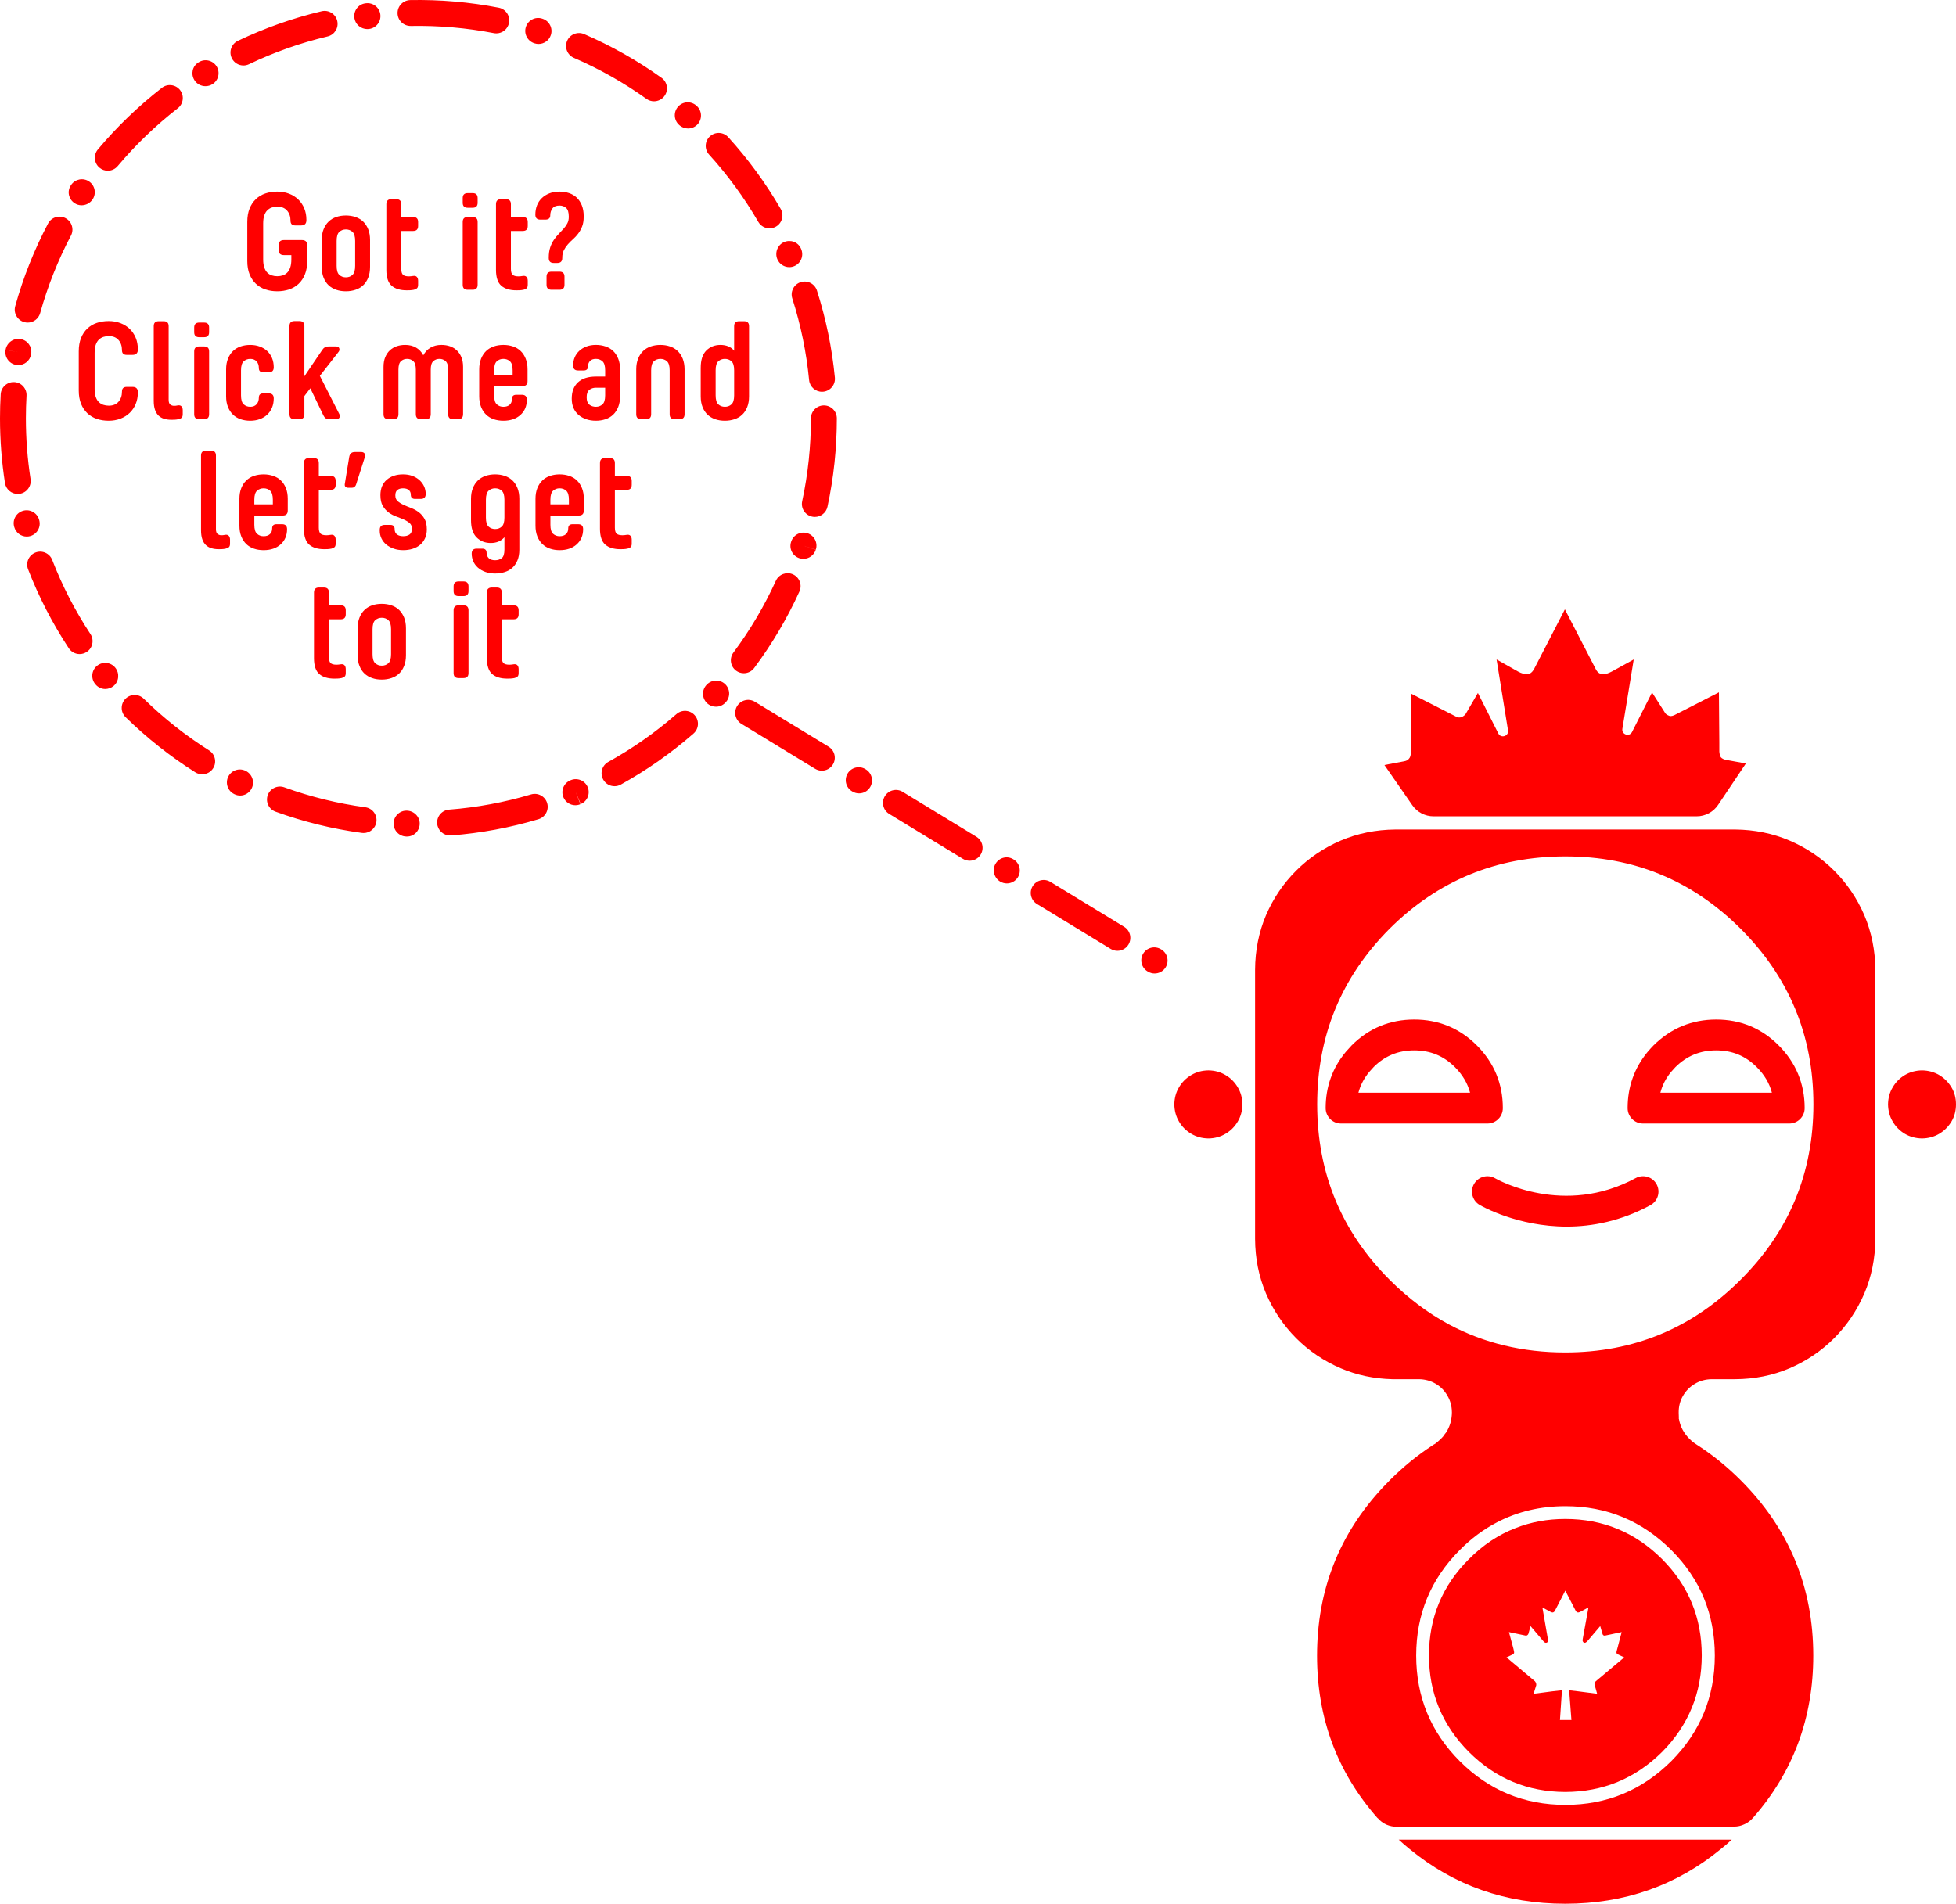 <!-- Generator: Adobe Illustrator 21.0.0, SVG Export Plug-In  -->
<svg version="1.1"
	 xmlns="http://www.w3.org/2000/svg" xmlns:xlink="http://www.w3.org/1999/xlink" xmlns:a="http://ns.adobe.com/AdobeSVGViewerExtensions/3.0/"
	 x="0px" y="0px" width="453.25px" height="441.223px" viewBox="0 0 453.25 441.223"
	 style="enable-background:new 0 0 453.25 441.223;" xml:space="preserve">
<style type="text/css">
	.st0{fill:#FF0000;}
</style>
<defs>
</defs>
<g id="New_Symbol_9_copy">
	<g id="Layer0_0_FILL_2_">
		<g>
			<path class="st0" d="M280.023,248.079c-1.482,0.021-2.81,0.381-3.983,1.081c-1.194,0.7-2.141,1.647-2.841,2.841
				c-0.7,1.173-1.06,2.491-1.081,3.952c0.021,1.482,0.381,2.81,1.081,3.983c0.7,1.194,1.647,2.141,2.841,2.841
				c1.173,0.7,2.501,1.06,3.983,1.081c1.462-0.021,2.779-0.381,3.952-1.081c1.194-0.7,2.141-1.647,2.841-2.841
				c0.7-1.173,1.06-2.501,1.081-3.983c-0.021-1.462-0.381-2.779-1.081-3.952c-0.7-1.194-1.647-2.141-2.841-2.841
				C282.802,248.46,281.484,248.1,280.023,248.079 M398.811,428.501c0.844-0.659,1.667-1.369,2.47-2.131h-77.165
				c0.823,0.762,1.657,1.482,2.501,2.161c10.272,8.461,22.294,12.691,36.066,12.691
				C376.476,441.223,388.518,436.982,398.811,428.501 M438.582,259.936c0.7,1.194,1.637,2.141,2.81,2.841
				c1.194,0.7,2.522,1.06,3.983,1.081c1.462-0.021,2.789-0.381,3.983-1.081c1.173-0.7,2.12-1.647,2.841-2.841
				c0.7-1.173,1.05-2.501,1.05-3.983c0-1.462-0.35-2.779-1.05-3.952c-0.721-1.194-1.667-2.141-2.841-2.841
				c-1.194-0.7-2.522-1.06-3.983-1.081c-1.462,0.021-2.789,0.381-3.983,1.081c-1.173,0.7-2.11,1.647-2.81,2.841
				c-0.7,1.173-1.06,2.491-1.081,3.952C437.522,257.435,437.883,258.763,438.582,259.936 M414.683,194.814
				c-3.911-1.667-8.121-2.522-12.629-2.563h-78.709c-4.529,0.041-8.749,0.895-12.66,2.563c-3.932,1.688-7.38,4.014-10.344,6.978
				c-2.964,2.964-5.29,6.402-6.978,10.313c-1.667,3.932-2.511,8.152-2.532,12.66v62.374c0.021,4.529,0.865,8.749,2.532,12.66
				c1.688,3.911,4.014,7.359,6.978,10.344c2.964,2.964,6.412,5.29,10.344,6.978c3.705,1.585,7.699,2.429,11.981,2.532
				c0.226,0,0.453,0,0.679,0h5.465c1.42,0.021,2.707,0.371,3.86,1.05c1.153,0.679,2.059,1.595,2.717,2.748
				c0.679,1.132,1.029,2.409,1.05,3.829c0,0.041,0,0.082,0,0.124c-0.021,1.482-0.36,2.83-1.019,4.045
				c-0.021,0.021-0.041,0.051-0.062,0.093c-0.103,0.185-0.206,0.36-0.309,0.525c-0.062,0.082-0.124,0.154-0.185,0.216
				c-0.103,0.165-0.206,0.309-0.309,0.432c-0.062,0.062-0.113,0.134-0.154,0.216c-0.185,0.185-0.371,0.381-0.556,0.587
				c-0.226,0.206-0.443,0.401-0.648,0.587c-0.226,0.185-0.443,0.36-0.648,0.525c-0.206,0.103-0.412,0.226-0.618,0.371
				c-3.479,2.264-6.773,4.951-9.881,8.059c-0.556,0.556-1.091,1.112-1.606,1.667c-10.169,10.89-15.254,23.889-15.254,38.999
				c0,14.451,4.652,26.977,13.957,37.579c0.021,0.041,0.062,0.072,0.123,0.093c0.556,0.638,1.215,1.132,1.976,1.482
				c0.782,0.329,1.606,0.504,2.47,0.525l78.091-0.062c0.844,0,1.637-0.175,2.378-0.525c0.782-0.35,1.441-0.834,1.976-1.451
				l0.093-0.093c9.284-10.602,13.926-23.117,13.926-37.548c0-15.892-5.61-29.448-16.829-40.667
				c-3.088-3.088-6.361-5.754-9.819-7.997c-0.288-0.206-0.566-0.391-0.834-0.556c-0.432-0.288-0.834-0.628-1.204-1.019
				c-1.338-1.338-2.151-2.872-2.439-4.601h-0.031c0-0.041,0-0.196,0-0.463c0-0.247-0.01-0.576-0.031-0.988
				c-0.021-1.441,0.309-2.748,0.988-3.922c0.679-1.173,1.595-2.1,2.748-2.779c1.153-0.7,2.45-1.06,3.891-1.081h5.435
				c4.508-0.021,8.718-0.865,12.629-2.532c3.932-1.688,7.38-4.014,10.344-6.978c2.964-2.985,5.29-6.433,6.979-10.344
				c1.667-3.911,2.522-8.131,2.563-12.66v-62.374c-0.041-4.508-0.895-8.728-2.563-12.66c-1.688-3.911-4.014-7.349-6.979-10.313
				C422.063,198.828,418.614,196.502,414.683,194.814 M420.21,255.953c0,15.892-5.62,29.437-16.859,40.636
				c-11.219,11.24-24.775,16.859-40.667,16.859c-9.84,0-18.795-2.151-26.864-6.454c-4.941-2.656-9.552-6.124-13.833-10.406
				c-11.178-11.199-16.767-24.744-16.767-40.636s5.589-29.458,16.767-40.698c11.24-11.178,24.806-16.767,40.698-16.767
				c15.892-0.021,29.448,5.568,40.667,16.767C414.59,226.495,420.21,240.061,420.21,255.953 M387.263,359.241
				c6.731,6.731,10.097,14.883,10.097,24.456c0,9.552-3.366,17.714-10.097,24.486c-6.793,6.752-14.966,10.128-24.517,10.128
				c-9.572,0-17.734-3.376-24.486-10.128c-6.731-6.752-10.097-14.914-10.097-24.486c0-9.552,3.366-17.703,10.097-24.456
				c2.635-2.656,5.496-4.786,8.584-6.392c4.776-2.511,10.077-3.767,15.902-3.767C372.297,349.082,380.47,352.468,387.263,359.241
				 M394.334,383.665c0-8.728-3.067-16.17-9.202-22.325c-6.217-6.196-13.689-9.294-22.418-9.294c-4.138,0-7.997,0.71-11.579,2.131
				c-3.932,1.523-7.514,3.911-10.746,7.164c-6.176,6.155-9.263,13.597-9.263,22.325s3.088,16.19,9.263,22.387
				c6.176,6.155,13.617,9.243,22.325,9.263c8.728-0.021,16.201-3.108,22.418-9.263C391.267,399.856,394.334,392.394,394.334,383.665
				 M371.515,378.972c0.103,0.103,0.257,0.134,0.463,0.093l3.798-0.803l-0.988,3.767c-0.082,0.268-0.144,0.494-0.185,0.679
				c-0.041,0.206-0.041,0.36,0,0.463c0.062,0.103,0.196,0.206,0.401,0.309l1.359,0.648l-6.577,5.527
				c-0.124,0.103-0.206,0.247-0.247,0.432c-0.082,0.144-0.082,0.309,0,0.494l0.556,1.976c-0.762-0.103-1.492-0.196-2.192-0.278
				c-0.741-0.082-1.462-0.175-2.161-0.278c-0.7-0.082-1.41-0.165-2.131-0.247l0.525,6.886h-2.656l0.463-6.886
				c-0.021,0-0.041,0-0.062,0c-0.741,0.082-1.472,0.165-2.192,0.247c-0.7,0.103-1.41,0.196-2.131,0.278
				c-0.7,0.082-1.431,0.175-2.192,0.278l0.618-1.976c0.021-0.185,0-0.35-0.062-0.494c-0.062-0.185-0.144-0.329-0.247-0.432
				l-6.577-5.527l1.359-0.648c0.185-0.103,0.309-0.206,0.371-0.309c0.041-0.103,0.041-0.257,0-0.463
				c-0.041-0.185-0.093-0.412-0.154-0.679l-1.019-3.767l3.829,0.803c0.165,0.041,0.309,0.01,0.432-0.093
				c0.123-0.082,0.206-0.185,0.247-0.309l0.494-1.791l2.995,3.52c0.103,0.124,0.226,0.226,0.371,0.309
				c0.144,0.062,0.278,0.062,0.401,0c0.124-0.041,0.206-0.144,0.247-0.309c0.062-0.165,0.051-0.412-0.031-0.741l-1.235-7.102
				l1.698,0.926c0.268,0.165,0.504,0.247,0.71,0.247c0.206-0.041,0.371-0.175,0.494-0.401l2.409-4.663l2.408,4.663
				c0.124,0.226,0.298,0.36,0.525,0.401c0.206,0,0.443-0.082,0.71-0.247l1.729-0.926l-1.297,7.102
				c-0.082,0.329-0.093,0.576-0.031,0.741c0.062,0.165,0.154,0.268,0.278,0.309c0.123,0.062,0.247,0.062,0.371,0
				c0.144-0.082,0.278-0.185,0.401-0.309l2.995-3.52l0.525,1.791C371.35,378.787,371.412,378.89,371.515,378.972"/>
		</g>
	</g>
	<path class="st0" d="M332.177,189.194h60.984c1.991,0,3.852-0.992,4.961-2.646l6.439-9.601l-4.451-0.806
		c-0.617-0.1-1.065-0.309-1.344-0.627c-0.179-0.239-0.299-0.677-0.359-1.314c0-0.538,0-1.235,0-2.091l-0.09-11.649l-10.335,5.287
		c-0.578,0.259-1.026,0.289-1.344,0.09c-0.418-0.159-0.707-0.398-0.866-0.717l-2.957-4.63l-4.627,9.151
		c-0.617,1.219-2.466,0.616-2.246-0.732l2.631-16.066l-5.108,2.808c-0.777,0.418-1.463,0.627-2.061,0.627
		c-0.717-0.06-1.255-0.448-1.613-1.165l-7.169-13.89l-7.169,13.89c-0.418,0.717-0.926,1.105-1.523,1.165
		c-0.657,0-1.374-0.209-2.151-0.627l-4.988-2.808l2.653,16.427c0.218,1.348-1.631,1.948-2.246,0.729l-4.738-9.389l-2.838,4.869
		c-0.219,0.299-0.518,0.528-0.896,0.687c-0.418,0.199-0.866,0.169-1.344-0.09l-10.365-5.287l-0.119,11.679
		c0.02,0.876,0.03,1.583,0.03,2.121c-0.06,0.617-0.209,1.036-0.448,1.255c-0.199,0.319-0.617,0.528-1.255,0.627l-4.421,0.836
		l6.462,9.319C328.384,188.234,330.218,189.194,332.177,189.194z"/>
	<g>
		<g>
			<g id="Layer0_0_1_STROKES_1_">
				<path class="st0" d="M414.61,260.398h-33.879c-1.974,0-3.573-1.6-3.573-3.574c0-4.911,1.545-9.278,4.593-12.981
					c0.46-0.538,0.897-1.021,1.357-1.504c4.057-4.034,8.938-6.043,14.578-6.043c5.647,0,10.514,2.015,14.463,5.988
					c4.001,4.001,6.034,8.896,6.034,14.541C418.184,258.798,416.584,260.398,414.61,260.398z M384.744,253.251h25.848
					c-0.583-2.205-1.744-4.161-3.504-5.921c-2.603-2.618-5.675-3.887-9.401-3.887c-3.736,0-6.834,1.274-9.472,3.895
					c-0.303,0.32-0.656,0.711-0.992,1.103C386.031,249.889,385.205,251.485,384.744,253.251z M344.667,260.398h-33.91
					c-1.974,0-3.573-1.6-3.573-3.574c0-4.916,1.559-9.287,4.633-12.992c0.032-0.039,0.065-0.077,0.099-0.115l1.188-1.313
					c0.04-0.044,0.08-0.087,0.122-0.129c3.969-3.968,8.843-5.98,14.486-5.98s10.518,2.012,14.486,5.98
					c4.009,4.009,6.042,8.904,6.042,14.548C348.24,258.798,346.641,260.398,344.667,260.398z M314.776,253.251h25.872
					c-0.583-2.205-1.744-4.161-3.504-5.921c-2.616-2.615-5.701-3.887-9.433-3.887c-3.703,0-6.77,1.252-9.372,3.827l-1.069,1.182
					C316.066,249.918,315.239,251.505,314.776,253.251z"/>
			</g>
		</g>
	</g>
	<g>
		<path class="st0" d="M363.053,284.285c-11.396,0-19.672-4.718-20.188-5.02c-1.704-0.995-2.279-3.184-1.284-4.888
			c0.993-1.702,3.177-2.277,4.879-1.29c0.647,0.371,15.946,8.96,32.568-0.05c1.734-0.939,3.904-0.296,4.845,1.438
			s0.297,3.904-1.438,4.845C375.572,283.042,368.901,284.285,363.053,284.285z"/>
	</g>
</g>
<g>
	<path class="st0" d="M94.308,193.88c-0.029,0-0.06,0-0.089-0.001l-0.1-0.003c-1.656-0.048-2.96-1.431-2.911-3.087
		s1.442-2.971,3.087-2.91c1.656,0.048,3.01,1.432,2.961,3.088C97.208,192.592,95.923,193.88,94.308,193.88z M104.293,193.634
		c-1.553,0-2.866-1.196-2.988-2.769c-0.128-1.652,1.108-3.094,2.76-3.222c6.442-0.498,12.832-1.684,18.992-3.525
		c1.586-0.475,3.259,0.428,3.733,2.015c0.475,1.587-0.427,3.259-2.015,3.734c-6.568,1.964-13.381,3.229-20.248,3.759
		C104.448,193.631,104.37,193.634,104.293,193.634z M84.252,193.065c-0.134,0-0.27-0.009-0.406-0.027
		c-6.82-0.922-13.551-2.58-20.004-4.924c-1.558-0.566-2.361-2.287-1.795-3.844c0.565-1.558,2.29-2.36,3.844-1.795
		c6.052,2.199,12.363,3.753,18.76,4.618c1.642,0.222,2.793,1.733,2.57,3.375C87.018,191.971,85.729,193.065,84.252,193.065z
		 M133.324,186.621c-1.17,0-2.281-0.689-2.765-1.835c-0.645-1.526,0.071-3.286,1.598-3.93c0.002-0.001,0.096-0.04,0.098-0.041
		c1.528-0.639,3.286,0.079,3.927,1.606s-0.078,3.286-1.606,3.927l-1.16-2.767l1.074,2.803
		C134.108,186.545,133.713,186.621,133.324,186.621z M55.65,184.379c-0.432,0-0.871-0.095-1.289-0.297l-0.125-0.062
		c-1.481-0.741-2.082-2.543-1.342-4.025c0.743-1.482,2.546-2.082,4.025-1.341c1.491,0.722,2.143,2.529,1.421,4.021
		C57.821,183.748,56.761,184.379,55.65,184.379z M142.403,182.216c-1.056,0-2.08-0.558-2.628-1.547
		c-0.802-1.45-0.277-3.275,1.172-4.078c5.632-3.118,10.952-6.852,15.813-11.098c1.25-1.089,3.143-0.962,4.233,0.286
		c1.09,1.248,0.962,3.143-0.286,4.233c-5.182,4.525-10.852,8.504-16.854,11.827C143.393,182.095,142.895,182.216,142.403,182.216z
		 M46.853,179.458c-0.548,0-1.102-0.15-1.599-0.464c-5.804-3.666-11.238-7.965-16.151-12.778c-1.184-1.16-1.203-3.059-0.043-4.243
		c1.159-1.185,3.059-1.202,4.242-0.043c4.61,4.518,9.71,8.552,15.155,11.991c1.401,0.885,1.819,2.738,0.935,4.139
		C48.821,178.963,47.848,179.458,46.853,179.458z M165.903,163.792c-0.748,0-1.496-0.277-2.077-0.836
		c-1.195-1.147-1.234-3.046-0.087-4.242c1.121-1.22,3.032-1.312,4.251-0.19c1.22,1.122,1.311,3.006,0.189,4.226l-0.112,0.12
		C167.479,163.484,166.691,163.792,165.903,163.792z M24.391,159.689c-0.84,0-1.669-0.357-2.254-1.061
		c-0.008-0.011-0.08-0.098-0.089-0.109c-1.041-1.289-0.84-3.178,0.449-4.219c1.288-1.04,3.178-0.84,4.219,0.449
		c1.036,1.283,0.874,3.2-0.401,4.245C25.746,159.459,25.065,159.689,24.391,159.689z M172.355,156.031
		c-0.624,0-1.252-0.193-1.79-0.594c-1.329-0.99-1.604-2.87-0.613-4.198c3.857-5.179,7.166-10.775,9.833-16.633
		c0.687-1.508,2.466-2.174,3.974-1.487s2.174,2.465,1.487,3.973c-2.843,6.246-6.37,12.212-10.483,17.732
		C174.174,155.614,173.271,156.031,172.355,156.031z M18.452,151.595c-0.976,0-1.931-0.475-2.508-1.35
		c-3.788-5.747-6.964-11.906-9.441-18.307c-0.598-1.545,0.17-3.282,1.715-3.88c1.551-0.599,3.283,0.171,3.881,1.715
		c2.323,6.002,5.303,11.779,8.855,17.17c0.912,1.383,0.529,3.244-0.854,4.156C19.592,151.434,19.019,151.595,18.452,151.595z
		 M186.159,129.523c-0.298,0-0.6-0.045-0.897-0.14c-1.569-0.498-2.45-2.149-1.966-3.723l0.057-0.175
		c0.531-1.569,2.229-2.413,3.804-1.88c1.569,0.531,2.411,2.234,1.88,3.804l-2.842-0.962l2.832,0.991
		C188.611,128.705,187.428,129.523,186.159,129.523z M6.197,124.359c-1.319,0-2.528-0.877-2.893-2.211l-0.026-0.097
		c-0.436-1.599,0.507-3.248,2.105-3.684c1.59-0.436,3.247,0.506,3.684,2.105l0.026,0.097c0.436,1.599-0.507,3.248-2.105,3.684
		C6.725,124.324,6.459,124.359,6.197,124.359z M188.82,119.803c-0.209,0-0.421-0.022-0.634-0.067
		c-1.619-0.348-2.65-1.944-2.302-3.563c1.348-6.272,2.031-12.736,2.031-19.214c0-1.657,1.343-3,3-3s3,1.343,3,3
		c0,6.9-0.729,13.789-2.166,20.475C191.448,118.84,190.204,119.803,188.82,119.803z M4.111,114.484c-1.454,0-2.73-1.059-2.961-2.541
		C0.387,107.021,0,101.98,0,96.958c0-1.853,0.053-3.729,0.158-5.578c0.094-1.654,1.53-2.917,3.165-2.825
		c1.654,0.094,2.919,1.511,2.825,3.165C6.05,93.456,6,95.218,6,96.958c0,4.714,0.363,9.446,1.08,14.065
		c0.254,1.637-0.868,3.17-2.505,3.424C4.419,114.472,4.265,114.484,4.111,114.484z M190.471,90.794c-1.526,0-2.832-1.16-2.982-2.71
		c-0.623-6.431-1.935-12.796-3.896-18.919c-0.506-1.578,0.363-3.267,1.94-3.772c1.575-0.505,3.267,0.363,3.772,1.941
		c2.093,6.529,3.491,13.316,4.156,20.171c0.159,1.649-1.048,3.116-2.697,3.275C190.666,90.789,190.567,90.794,190.471,90.794z
		 M4.25,84.619c-0.176,0-0.354-0.016-0.533-0.047c-1.631-0.292-2.716-1.851-2.424-3.482l2.953,0.529l-2.948-0.555
		c0.275-1.621,1.815-2.742,3.431-2.484c1.624,0.257,2.741,1.75,2.502,3.376l-0.031,0.191C6.939,83.599,5.675,84.619,4.25,84.619z
		 M6.419,74.763c-0.266,0-0.536-0.036-0.805-0.11c-1.597-0.443-2.531-2.097-2.088-3.693c1.837-6.618,4.396-13.061,7.605-19.147
		c0.771-1.466,2.586-2.028,4.053-1.255c1.465,0.772,2.027,2.587,1.254,4.053c-3.009,5.708-5.408,11.749-7.131,17.954
		C8.939,73.892,7.732,74.763,6.419,74.763z M182.894,61.911c-1.172,0-2.286-0.692-2.768-1.841c-0.635-1.513,0.045-3.301,1.549-3.956
		c1.505-0.656,3.235-0.027,3.912,1.47c0.011,0.025,0.062,0.141,0.072,0.166c0.641,1.528-0.078,3.286-1.606,3.927
		C183.674,61.835,183.28,61.911,182.894,61.911z M178.314,52.921c-1.035,0-2.042-0.536-2.599-1.497
		c-3.229-5.572-7.065-10.819-11.403-15.596c-1.114-1.227-1.022-3.124,0.204-4.238c1.226-1.113,3.125-1.022,4.237,0.204
		c4.623,5.091,8.712,10.684,12.153,16.622c0.831,1.434,0.342,3.269-1.092,4.1C179.342,52.791,178.825,52.921,178.314,52.921z
		 M18.905,47.576c-0.568,0-1.14-0.16-1.643-0.498c-1.371-0.922-1.766-2.737-0.85-4.112c0.005-0.007,0.064-0.097,0.069-0.104
		c0.931-1.371,2.799-1.728,4.167-0.798c1.371,0.93,1.729,2.796,0.798,4.167C20.859,47.097,19.888,47.576,18.905,47.576z
		 M24.977,39.565c-0.681,0-1.365-0.23-1.928-0.703c-1.269-1.066-1.434-2.958-0.367-4.227c4.419-5.262,9.41-10.067,14.834-14.282
		c1.31-1.016,3.192-0.78,4.21,0.528c1.017,1.309,0.78,3.193-0.528,4.21c-5.09,3.955-9.774,8.464-13.922,13.402
		C26.683,39.2,25.833,39.565,24.977,39.565z M159.434,29.779c-0.726,0-1.454-0.262-2.03-0.792c-1.253-1.084-1.394-2.982-0.309-4.235
		c1.084-1.251,2.975-1.393,4.228-0.308l0.144,0.127c1.22,1.122,1.298,3.02,0.177,4.239
		C161.051,29.454,160.243,29.779,159.434,29.779z M151.545,23.477c-0.604,0-1.213-0.182-1.742-0.56
		c-5.252-3.756-10.911-6.954-16.821-9.506c-1.521-0.657-2.222-2.422-1.564-3.944s2.425-2.219,3.943-1.565
		c6.301,2.721,12.334,6.13,17.933,10.134c1.348,0.964,1.659,2.838,0.695,4.186C153.402,23.041,152.48,23.477,151.545,23.477z
		 M47.611,19.974c-1.008,0-1.994-0.491-2.559-1.399c-0.873-1.408-0.483-3.231,0.925-4.104l0.085-0.053
		c1.406-0.875,3.256-0.441,4.131,0.967c0.874,1.408,0.441,3.257-0.967,4.131C48.727,19.825,48.166,19.974,47.611,19.974z
		 M56.412,15.176c-1.118,0-2.192-0.628-2.707-1.704c-0.717-1.495-0.085-3.286,1.409-4.002c6.2-2.97,12.734-5.28,19.421-6.864
		c1.608-0.379,3.229,0.615,3.61,2.228c0.382,1.612-0.615,3.229-2.228,3.611c-6.27,1.485-12.397,3.65-18.212,6.436
		C57.288,15.082,56.847,15.176,56.412,15.176z M124.796,10.193c-0.311,0-0.626-0.048-0.937-0.15c-1.585-0.48-2.496-2.16-2.016-3.746
		c0.48-1.586,2.138-2.486,3.726-2.006l0.161,0.05c1.574,0.517,2.432,2.211,1.915,3.786C127.23,9.391,126.057,10.193,124.796,10.193z
		 M115.007,7.732c-0.189,0-0.382-0.018-0.576-0.056c-6.295-1.225-12.817-1.778-19.251-1.659c-1.667,0.017-3.025-1.286-3.057-2.942
		c-0.032-1.657,1.285-3.025,2.941-3.057c6.852-0.133,13.802,0.463,20.513,1.769c1.626,0.316,2.688,1.892,2.371,3.518
		C117.67,6.737,116.414,7.732,115.007,7.732z M85.109,6.739c-1.485,0-2.797-1.095-2.997-2.603c-0.217-1.643,0.91-3.147,2.553-3.364
		l0.143-0.018c1.643-0.196,3.137,0.983,3.33,2.629s-0.983,3.136-2.629,3.33C85.375,6.731,85.241,6.739,85.109,6.739z"/>
</g>
<g>
	<path class="st0" d="M68.408,52.246c-0.726,0-1.088-0.362-1.088-1.088c0-0.96-0.268-1.744-0.801-2.352
		c-0.533-0.608-1.279-0.912-2.239-0.912c-0.448,0-0.87,0.063-1.265,0.191s-0.746,0.342-1.056,0.641s-0.55,0.698-0.72,1.199
		c-0.172,0.502-0.256,1.126-0.256,1.872v8.32c0,0.747,0.084,1.371,0.256,1.872c0.17,0.502,0.404,0.901,0.703,1.2
		s0.646,0.512,1.041,0.64c0.395,0.128,0.816,0.192,1.264,0.192c0.448,0,0.869-0.064,1.264-0.192s0.741-0.341,1.041-0.64
		c0.298-0.299,0.532-0.698,0.703-1.2c0.171-0.501,0.256-1.125,0.256-1.872v-0.992h-1.728c-0.812,0-1.216-0.404-1.216-1.216v-1.056
		c0-0.811,0.404-1.216,1.216-1.216h4.192c0.811,0,1.215,0.405,1.215,1.216v3.647c0,1.174-0.176,2.197-0.527,3.072
		s-0.838,1.605-1.456,2.192c-0.619,0.587-1.354,1.023-2.208,1.312s-1.771,0.432-2.752,0.432c-1.003,0-1.926-0.144-2.768-0.432
		c-0.844-0.288-1.574-0.725-2.192-1.312c-0.619-0.587-1.104-1.317-1.456-2.192s-0.527-1.898-0.527-3.072v-9.088
		c0-1.173,0.176-2.197,0.527-3.072c0.352-0.874,0.837-1.604,1.456-2.191c0.618-0.587,1.349-1.024,2.192-1.312
		c0.842-0.288,1.765-0.432,2.768-0.432c0.98,0,1.889,0.16,2.721,0.479c0.832,0.32,1.546,0.769,2.143,1.345
		c0.598,0.576,1.062,1.264,1.393,2.063c0.33,0.8,0.496,1.681,0.496,2.641v0.096c0,0.811-0.405,1.216-1.216,1.216H68.408z"/>
	<path class="st0" d="M85.752,61.847c0,0.96-0.145,1.797-0.432,2.512c-0.289,0.715-0.678,1.302-1.168,1.76
		c-0.492,0.459-1.084,0.806-1.777,1.04s-1.434,0.352-2.223,0.352c-0.812,0-1.559-0.117-2.24-0.352
		c-0.684-0.234-1.27-0.581-1.76-1.04c-0.492-0.458-0.881-1.045-1.168-1.76c-0.289-0.715-0.433-1.552-0.433-2.512v-6.24
		c0-0.938,0.144-1.766,0.433-2.48c0.287-0.714,0.676-1.307,1.168-1.775c0.49-0.47,1.076-0.821,1.76-1.057
		c0.682-0.234,1.429-0.352,2.24-0.352c0.789,0,1.529,0.117,2.223,0.352c0.693,0.235,1.285,0.587,1.777,1.057
		c0.49,0.469,0.879,1.062,1.168,1.775c0.287,0.715,0.432,1.542,0.432,2.48V61.847z M82.296,55.83c0-1.023-0.208-1.723-0.624-2.096
		s-0.924-0.561-1.52-0.561c-0.598,0-1.104,0.188-1.521,0.561s-0.624,1.072-0.624,2.096v5.792c0,1.024,0.208,1.723,0.624,2.096
		c0.416,0.374,0.923,0.561,1.521,0.561c0.596,0,1.104-0.187,1.52-0.561c0.416-0.373,0.624-1.071,0.624-2.096V55.83z"/>
	<path class="st0" d="M95.896,67.158c-0.319,0.064-0.613,0.101-0.88,0.112c-0.268,0.01-0.518,0.016-0.752,0.016
		c-1.536,0-2.709-0.356-3.52-1.072c-0.812-0.714-1.217-1.936-1.217-3.664V47.318c0-0.769,0.385-1.152,1.152-1.152h1.152
		c0.768,0,1.151,0.384,1.151,1.152v2.976h2.752c0.769,0,1.152,0.384,1.152,1.152v0.928c0,0.769-0.384,1.152-1.152,1.152h-2.752
		v8.768c0,0.662,0.128,1.12,0.384,1.376s0.715,0.385,1.377,0.385c0.276,0,0.607-0.032,0.991-0.097
		c0.384-0.063,0.673,0.011,0.864,0.225c0.191,0.213,0.288,0.512,0.288,0.896v0.928c0,0.385-0.091,0.656-0.272,0.816
		S96.193,67.094,95.896,67.158z"/>
	<path class="st0" d="M107.223,45.91c0-0.768,0.384-1.152,1.152-1.152h1.152c0.768,0,1.151,0.385,1.151,1.152v1.088
		c0,0.769-0.384,1.152-1.151,1.152h-1.152c-0.769,0-1.152-0.384-1.152-1.152V45.91z M107.223,51.446
		c0-0.769,0.384-1.152,1.152-1.152h1.152c0.768,0,1.151,0.384,1.151,1.152v14.56c0,0.769-0.384,1.152-1.151,1.152h-1.152
		c-0.769,0-1.152-0.384-1.152-1.152V51.446z"/>
	<path class="st0" d="M121.303,67.158c-0.32,0.064-0.613,0.101-0.881,0.112c-0.267,0.01-0.518,0.016-0.752,0.016
		c-1.535,0-2.709-0.356-3.52-1.072c-0.811-0.714-1.217-1.936-1.217-3.664V47.318c0-0.769,0.385-1.152,1.152-1.152h1.152
		c0.768,0,1.152,0.384,1.152,1.152v2.976h2.752c0.768,0,1.152,0.384,1.152,1.152v0.928c0,0.769-0.385,1.152-1.152,1.152h-2.752
		v8.768c0,0.662,0.127,1.12,0.384,1.376c0.256,0.256,0.714,0.385,1.376,0.385c0.277,0,0.607-0.032,0.992-0.097
		c0.384-0.063,0.672,0.011,0.863,0.225c0.192,0.213,0.289,0.512,0.289,0.896v0.928c0,0.385-0.092,0.656-0.272,0.816
		C121.841,66.983,121.601,67.094,121.303,67.158z"/>
	<path class="st0" d="M127.51,49.91c0,0.661-0.384,0.992-1.152,0.992h-1.151c-0.769,0-1.152-0.384-1.152-1.152
		c0-0.789,0.128-1.509,0.384-2.16c0.256-0.65,0.629-1.21,1.121-1.68c0.49-0.469,1.076-0.837,1.76-1.104
		c0.682-0.267,1.461-0.4,2.336-0.4c0.789,0,1.53,0.117,2.224,0.352c0.692,0.235,1.285,0.587,1.776,1.057
		c0.49,0.47,0.879,1.062,1.168,1.775c0.287,0.716,0.432,1.542,0.432,2.48v0.191c0,0.875-0.123,1.622-0.368,2.24
		c-0.245,0.619-0.55,1.168-0.912,1.648c-0.362,0.479-0.763,0.912-1.2,1.296s-0.837,0.784-1.199,1.2
		c-0.363,0.416-0.668,0.863-0.912,1.344c-0.246,0.479-0.368,1.051-0.368,1.712v0.096c0,0.769-0.384,1.152-1.151,1.152h-0.832
		c-0.769,0-1.152-0.384-1.152-1.152v-0.063c0-0.917,0.111-1.712,0.336-2.384c0.224-0.673,0.512-1.265,0.863-1.776
		c0.353-0.512,0.726-0.971,1.121-1.376c0.395-0.405,0.768-0.805,1.119-1.2c0.352-0.395,0.641-0.805,0.864-1.231
		s0.336-0.917,0.336-1.473v-0.096c0-0.981-0.208-1.653-0.624-2.016c-0.416-0.363-0.923-0.544-1.52-0.544
		c-0.769,0-1.318,0.224-1.648,0.672C127.675,48.758,127.51,49.292,127.51,49.91z M130.806,66.006c0,0.769-0.384,1.152-1.151,1.152
		h-1.856c-0.769,0-1.151-0.384-1.151-1.152v-1.888c0-0.768,0.383-1.152,1.151-1.152h1.856c0.768,0,1.151,0.385,1.151,1.152V66.006z"
		/>
	<path class="st0" d="M30.729,89.67c0.811,0,1.216,0.406,1.216,1.216v0.097c0,0.96-0.166,1.84-0.496,2.64
		c-0.331,0.8-0.795,1.488-1.393,2.064c-0.597,0.575-1.311,1.023-2.143,1.344s-1.74,0.479-2.721,0.479
		c-1.003,0-1.926-0.144-2.768-0.432c-0.844-0.288-1.574-0.725-2.192-1.312c-0.619-0.587-1.104-1.317-1.456-2.192
		s-0.527-1.898-0.527-3.072v-9.088c0-1.173,0.176-2.197,0.527-3.072c0.352-0.874,0.837-1.604,1.456-2.191
		c0.618-0.587,1.349-1.024,2.192-1.312c0.842-0.288,1.765-0.432,2.768-0.432c0.98,0,1.889,0.16,2.721,0.479
		c0.832,0.32,1.546,0.769,2.143,1.345c0.598,0.576,1.062,1.264,1.393,2.063c0.33,0.8,0.496,1.681,0.496,2.641v0.096
		c0,0.811-0.405,1.216-1.216,1.216h-1.376c-0.726,0-1.088-0.362-1.088-1.088c0-0.96-0.268-1.744-0.801-2.352
		c-0.533-0.608-1.279-0.912-2.239-0.912c-0.448,0-0.87,0.063-1.265,0.191s-0.746,0.342-1.056,0.641s-0.55,0.698-0.72,1.199
		c-0.172,0.502-0.256,1.126-0.256,1.872v8.32c0,0.747,0.084,1.371,0.256,1.872c0.17,0.502,0.41,0.901,0.72,1.2
		s0.661,0.512,1.056,0.64s0.816,0.192,1.265,0.192c0.96,0,1.706-0.305,2.239-0.912c0.533-0.608,0.801-1.393,0.801-2.353
		c0-0.725,0.362-1.088,1.088-1.088H30.729z"/>
	<path class="st0" d="M40.297,94.055c0.17,0,0.314-0.006,0.432-0.017s0.272-0.037,0.465-0.08c0.384-0.063,0.672,0.011,0.863,0.225
		c0.192,0.213,0.288,0.512,0.288,0.896v0.928c0,0.385-0.091,0.656-0.272,0.816c-0.181,0.16-0.432,0.271-0.752,0.336
		c-0.299,0.064-0.581,0.101-0.848,0.112c-0.267,0.01-0.518,0.016-0.752,0.016c-0.619,0-1.179-0.075-1.68-0.224
		c-0.502-0.149-0.934-0.395-1.296-0.736c-0.363-0.341-0.64-0.795-0.832-1.36c-0.192-0.564-0.288-1.253-0.288-2.063V75.59
		c0-0.768,0.384-1.151,1.152-1.151h1.151c0.769,0,1.152,0.384,1.152,1.151v17.057c0,0.555,0.128,0.928,0.384,1.12
		C39.721,93.958,39.998,94.055,40.297,94.055z"/>
	<path class="st0" d="M45,75.91c0-0.768,0.385-1.152,1.152-1.152h1.152c0.768,0,1.152,0.385,1.152,1.152v1.088
		c0,0.769-0.385,1.152-1.152,1.152h-1.152c-0.768,0-1.152-0.384-1.152-1.152V75.91z M45,81.446c0-0.769,0.385-1.152,1.152-1.152
		h1.152c0.768,0,1.152,0.384,1.152,1.152v14.56c0,0.769-0.385,1.152-1.152,1.152h-1.152c-0.768,0-1.152-0.384-1.152-1.152V81.446z"
		/>
	<path class="st0" d="M55.848,91.622c0,1.024,0.209,1.723,0.625,2.096c0.416,0.374,0.922,0.561,1.52,0.561
		c0.618,0,1.104-0.192,1.456-0.576s0.528-0.896,0.528-1.536c0-0.661,0.33-0.992,0.992-0.992h1.312c0.768,0,1.151,0.385,1.151,1.152
		c0,0.789-0.133,1.504-0.399,2.144c-0.267,0.641-0.64,1.185-1.12,1.633c-0.48,0.447-1.057,0.795-1.729,1.04
		c-0.672,0.244-1.402,0.367-2.191,0.367c-0.811,0-1.558-0.117-2.24-0.352c-0.684-0.234-1.27-0.587-1.76-1.056
		c-0.491-0.47-0.88-1.062-1.168-1.776s-0.432-1.541-0.432-2.479v-6.24c0-0.938,0.144-1.766,0.432-2.48
		c0.288-0.714,0.677-1.307,1.168-1.775c0.49-0.47,1.076-0.821,1.76-1.057c0.683-0.234,1.43-0.352,2.24-0.352
		c0.789,0,1.52,0.123,2.191,0.368s1.248,0.592,1.729,1.04c0.48,0.447,0.854,0.991,1.12,1.632c0.267,0.64,0.399,1.354,0.399,2.144
		c0,0.769-0.384,1.152-1.151,1.152h-1.312c-0.662,0-0.992-0.331-0.992-0.992c0-0.64-0.176-1.152-0.528-1.536
		s-0.838-0.576-1.456-0.576c-0.598,0-1.104,0.188-1.52,0.561s-0.625,1.072-0.625,2.096V91.622z"/>
	<path class="st0" d="M71.912,89.99l-1.377,1.792v4.224c0,0.769-0.384,1.152-1.151,1.152h-1.152c-0.769,0-1.151-0.384-1.151-1.152
		V75.559c0-0.769,0.383-1.152,1.151-1.152h1.152c0.768,0,1.151,0.384,1.151,1.152v11.647l4.096-6.048
		c0.193-0.299,0.4-0.517,0.625-0.656c0.224-0.139,0.549-0.208,0.976-0.208h1.632c0.405,0,0.656,0.149,0.752,0.448
		s0.037,0.576-0.176,0.832l-4.32,5.536l4.48,8.8c0.17,0.299,0.191,0.582,0.064,0.848c-0.129,0.268-0.385,0.4-0.769,0.4h-1.472
		c-0.428,0-0.742-0.069-0.944-0.208c-0.203-0.139-0.379-0.357-0.528-0.656L71.912,89.99z"/>
	<path class="st0" d="M107.303,96.006c0,0.769-0.384,1.152-1.152,1.152h-1.151c-0.769,0-1.151-0.384-1.151-1.152V85.67
		c0-0.96-0.198-1.615-0.593-1.968c-0.396-0.352-0.87-0.528-1.424-0.528c-0.556,0-1.03,0.177-1.425,0.528
		c-0.395,0.353-0.592,1.008-0.592,1.968v10.336c0,0.769-0.383,1.152-1.151,1.152h-1.152c-0.768,0-1.151-0.384-1.151-1.152V85.67
		c0-0.96-0.197-1.615-0.592-1.968c-0.396-0.352-0.87-0.528-1.425-0.528s-1.029,0.177-1.424,0.528
		c-0.396,0.353-0.592,1.008-0.592,1.968v10.336c0,0.769-0.384,1.152-1.152,1.152h-1.151c-0.769,0-1.152-0.384-1.152-1.152V85.03
		c0-0.854,0.128-1.595,0.384-2.224c0.256-0.63,0.608-1.157,1.056-1.584c0.448-0.427,0.977-0.747,1.584-0.961
		c0.608-0.213,1.275-0.319,2-0.319c0.961,0,1.797,0.208,2.512,0.624s1.275,1.008,1.681,1.775c0.405-0.768,0.965-1.359,1.681-1.775
		c0.714-0.416,1.551-0.624,2.512-0.624c0.725,0,1.392,0.106,2,0.319c0.607,0.214,1.136,0.534,1.584,0.961
		c0.447,0.427,0.8,0.954,1.056,1.584c0.256,0.629,0.384,1.37,0.384,2.224V96.006z"/>
	<path class="st0" d="M118.631,92.486c0-0.661,0.33-0.992,0.992-0.992h1.312c0.768,0,1.151,0.384,1.151,1.152
		c0,1.451-0.496,2.624-1.488,3.52c-0.991,0.896-2.31,1.344-3.952,1.344c-0.811,0-1.557-0.117-2.24-0.352
		c-0.683-0.234-1.27-0.587-1.76-1.056c-0.49-0.47-0.879-1.062-1.168-1.776c-0.287-0.715-0.432-1.541-0.432-2.479v-6.24
		c0-0.938,0.145-1.766,0.432-2.48c0.289-0.714,0.678-1.307,1.168-1.775c0.49-0.47,1.077-0.821,1.76-1.057
		c0.684-0.234,1.43-0.352,2.24-0.352c0.789,0,1.531,0.117,2.225,0.352c0.693,0.235,1.285,0.587,1.775,1.057
		c0.49,0.469,0.881,1.062,1.168,1.775c0.289,0.715,0.433,1.542,0.433,2.48v2.72c0,0.768-0.384,1.152-1.152,1.152h-6.592v2.144
		c0,1.024,0.208,1.723,0.624,2.096c0.416,0.374,0.922,0.561,1.52,0.561c0.619,0,1.104-0.16,1.457-0.48
		C118.455,93.479,118.631,93.041,118.631,92.486z M114.503,86.886h4.288V85.83c0-1.023-0.208-1.723-0.624-2.096
		s-0.923-0.561-1.521-0.561s-1.104,0.188-1.52,0.561s-0.624,1.072-0.624,2.096V86.886z"/>
	<path class="st0" d="M143.686,91.847c0,0.938-0.144,1.765-0.432,2.479s-0.678,1.307-1.168,1.776
		c-0.491,0.469-1.083,0.821-1.775,1.056c-0.694,0.234-1.436,0.352-2.225,0.352c-0.811,0-1.558-0.117-2.24-0.352
		s-1.275-0.565-1.775-0.992c-0.502-0.427-0.892-0.954-1.168-1.584c-0.277-0.629-0.416-1.349-0.416-2.16v-0.063
		c0-1.601,0.479-2.849,1.439-3.744c0.96-0.896,2.347-1.344,4.16-1.344h2.145v-1.44c0-1.023-0.209-1.723-0.625-2.096
		s-0.922-0.561-1.52-0.561c-0.619,0-1.078,0.166-1.376,0.496c-0.299,0.331-0.448,0.731-0.448,1.2c0,0.661-0.331,0.992-0.992,0.992
		h-1.312c-0.769,0-1.152-0.384-1.152-1.152c0-0.683,0.122-1.312,0.368-1.888c0.245-0.576,0.598-1.077,1.057-1.504
		c0.458-0.427,1.012-0.763,1.664-1.008c0.65-0.245,1.381-0.368,2.191-0.368c0.789,0,1.53,0.117,2.225,0.352
		c0.692,0.235,1.284,0.587,1.775,1.057c0.49,0.469,0.88,1.062,1.168,1.775c0.288,0.715,0.432,1.542,0.432,2.48V91.847z
		 M138.086,94.278c0.598,0,1.104-0.187,1.52-0.561c0.416-0.373,0.625-1.071,0.625-2.096v-1.76h-2.145
		c-0.598,0-1.104,0.165-1.52,0.496s-0.625,0.901-0.625,1.712s0.209,1.382,0.625,1.712C136.982,94.113,137.488,94.278,138.086,94.278
		z"/>
	<path class="st0" d="M157.478,97.158h-1.151c-0.769,0-1.152-0.384-1.152-1.152V85.83c0-1.023-0.209-1.723-0.624-2.096
		c-0.416-0.373-0.923-0.561-1.521-0.561s-1.104,0.188-1.52,0.561s-0.624,1.072-0.624,2.096v10.176c0,0.769-0.384,1.152-1.152,1.152
		h-1.151c-0.769,0-1.152-0.384-1.152-1.152V85.607c0-0.938,0.145-1.766,0.432-2.48c0.288-0.714,0.678-1.307,1.168-1.775
		c0.49-0.47,1.077-0.821,1.76-1.057c0.684-0.234,1.43-0.352,2.24-0.352c0.789,0,1.531,0.117,2.225,0.352
		c0.693,0.235,1.285,0.587,1.775,1.057c0.49,0.469,0.881,1.062,1.168,1.775c0.288,0.715,0.432,1.542,0.432,2.48v10.399
		C158.629,96.775,158.246,97.158,157.478,97.158z"/>
	<path class="st0" d="M162.373,85.223c0-1.792,0.433-3.12,1.297-3.984c0.863-0.864,1.957-1.296,3.279-1.296
		c0.641,0,1.232,0.106,1.776,0.319c0.544,0.214,1.008,0.556,1.392,1.024V75.59c0-0.768,0.385-1.151,1.152-1.151h1.152
		c0.768,0,1.152,0.384,1.152,1.151v16.257c0,0.96-0.145,1.797-0.433,2.512s-0.678,1.302-1.168,1.76
		c-0.491,0.459-1.083,0.806-1.776,1.04s-1.435,0.352-2.224,0.352c-0.812,0-1.558-0.117-2.24-0.352s-1.27-0.581-1.76-1.04
		c-0.491-0.458-0.88-1.045-1.168-1.76s-0.433-1.552-0.433-2.512V85.223z M165.83,91.622c0,1.024,0.207,1.723,0.623,2.096
		c0.416,0.374,0.923,0.561,1.521,0.561c0.597,0,1.104-0.187,1.521-0.561c0.416-0.373,0.623-1.071,0.623-2.096V85.83
		c0-1.023-0.207-1.723-0.623-2.096s-0.924-0.561-1.521-0.561c-0.598,0-1.104,0.188-1.521,0.561s-0.623,1.072-0.623,2.096V91.622z"/>
	<path class="st0" d="M51.256,124.055c0.171,0,0.314-0.006,0.433-0.017c0.116-0.011,0.272-0.037,0.464-0.08
		c0.385-0.063,0.672,0.011,0.864,0.225c0.192,0.213,0.288,0.512,0.288,0.896v0.928c0,0.385-0.092,0.656-0.272,0.816
		s-0.432,0.271-0.752,0.336c-0.299,0.064-0.581,0.101-0.848,0.112c-0.267,0.01-0.518,0.016-0.753,0.016
		c-0.618,0-1.178-0.075-1.68-0.224c-0.501-0.149-0.934-0.395-1.295-0.736c-0.363-0.341-0.641-0.795-0.832-1.36
		c-0.193-0.564-0.289-1.253-0.289-2.063V105.59c0-0.768,0.385-1.151,1.152-1.151h1.152c0.768,0,1.152,0.384,1.152,1.151v17.057
		c0,0.555,0.127,0.928,0.383,1.12C50.68,123.958,50.957,124.055,51.256,124.055z"/>
	<path class="st0" d="M63.064,122.486c0-0.661,0.33-0.992,0.992-0.992h1.312c0.768,0,1.151,0.384,1.151,1.152
		c0,1.451-0.496,2.624-1.488,3.52c-0.991,0.896-2.309,1.344-3.951,1.344c-0.811,0-1.558-0.117-2.24-0.352
		c-0.684-0.234-1.27-0.587-1.76-1.056c-0.491-0.47-0.88-1.062-1.168-1.776s-0.432-1.541-0.432-2.479v-6.24
		c0-0.938,0.144-1.766,0.432-2.48c0.288-0.714,0.677-1.307,1.168-1.775c0.49-0.47,1.076-0.821,1.76-1.057
		c0.683-0.234,1.43-0.352,2.24-0.352c0.789,0,1.53,0.117,2.224,0.352c0.693,0.235,1.285,0.587,1.776,1.057
		c0.49,0.469,0.88,1.062,1.168,1.775c0.288,0.715,0.432,1.542,0.432,2.48v2.72c0,0.768-0.384,1.152-1.152,1.152h-6.592v2.144
		c0,1.024,0.209,1.723,0.625,2.096c0.416,0.374,0.922,0.561,1.52,0.561c0.618,0,1.104-0.16,1.456-0.48
		C62.889,123.479,63.064,123.041,63.064,122.486z M58.936,116.886h4.289v-1.056c0-1.023-0.209-1.723-0.625-2.096
		s-0.923-0.561-1.52-0.561c-0.598,0-1.104,0.188-1.52,0.561s-0.625,1.072-0.625,2.096V116.886z"/>
	<path class="st0" d="M76.791,127.158c-0.319,0.064-0.613,0.101-0.879,0.112c-0.268,0.01-0.518,0.016-0.752,0.016
		c-1.537,0-2.71-0.356-3.521-1.072c-0.812-0.714-1.216-1.936-1.216-3.664v-15.231c0-0.769,0.384-1.152,1.152-1.152h1.151
		c0.769,0,1.151,0.384,1.151,1.152v2.976h2.752c0.769,0,1.152,0.384,1.152,1.152v0.928c0,0.769-0.384,1.152-1.152,1.152h-2.752
		v8.768c0,0.662,0.129,1.12,0.385,1.376s0.715,0.385,1.376,0.385c0.276,0,0.608-0.032,0.991-0.097
		c0.385-0.063,0.673,0.011,0.865,0.225c0.191,0.213,0.287,0.512,0.287,0.896v0.928c0,0.385-0.091,0.656-0.271,0.816
		C77.33,126.983,77.09,127.094,76.791,127.158z"/>
	<path class="st0" d="M82.52,112.278c-0.064,0.214-0.176,0.395-0.336,0.544s-0.391,0.224-0.688,0.224h-0.832
		c-0.235,0-0.433-0.068-0.592-0.208c-0.16-0.139-0.22-0.356-0.177-0.655l1.024-6.272c0.128-0.768,0.565-1.152,1.312-1.152h1.473
		c0.341,0,0.598,0.112,0.768,0.336c0.171,0.225,0.182,0.55,0.032,0.977L82.52,112.278z"/>
	<path class="st0" d="M95.191,114.647c0-0.47-0.16-0.832-0.48-1.088c-0.32-0.257-0.758-0.385-1.312-0.385s-0.992,0.128-1.312,0.385
		c-0.32,0.256-0.479,0.661-0.479,1.216v0.063c0,0.556,0.18,0.992,0.543,1.312c0.363,0.319,0.811,0.603,1.344,0.848
		c0.533,0.246,1.121,0.491,1.761,0.736s1.227,0.565,1.76,0.96s0.981,0.907,1.345,1.536c0.361,0.629,0.543,1.456,0.543,2.479
		c0,0.769-0.139,1.451-0.416,2.048c-0.277,0.598-0.656,1.1-1.136,1.504c-0.479,0.406-1.056,0.716-1.728,0.929
		s-1.403,0.319-2.192,0.319c-0.812,0-1.547-0.117-2.208-0.352s-1.232-0.549-1.712-0.944c-0.479-0.395-0.854-0.869-1.12-1.424
		s-0.4-1.151-0.4-1.792v-0.191c0-0.769,0.385-1.152,1.152-1.152h1.312c0.66,0,0.992,0.331,0.992,0.992
		c0,0.555,0.181,0.965,0.543,1.231c0.363,0.268,0.844,0.4,1.44,0.4s1.083-0.128,1.456-0.384s0.561-0.693,0.561-1.312v-0.063
		c0-0.555-0.182-0.987-0.545-1.296c-0.363-0.31-0.811-0.581-1.344-0.816c-0.533-0.234-1.119-0.469-1.76-0.704
		c-0.641-0.234-1.227-0.549-1.76-0.944c-0.533-0.395-0.982-0.9-1.344-1.52c-0.363-0.618-0.545-1.44-0.545-2.464
		c0-1.536,0.485-2.726,1.457-3.568c0.97-0.843,2.234-1.264,3.791-1.264c0.789,0,1.504,0.117,2.145,0.352
		c0.64,0.235,1.189,0.561,1.648,0.977c0.458,0.416,0.815,0.896,1.071,1.439s0.384,1.137,0.384,1.776
		c0,0.768-0.384,1.152-1.152,1.152h-1.312C95.521,115.639,95.191,115.308,95.191,114.647z"/>
	<path class="st0" d="M116.887,124.502c-0.748,0.896-1.803,1.345-3.168,1.345c-1.323,0-2.416-0.433-3.28-1.297
		c-0.864-0.863-1.296-2.191-1.296-3.983v-4.96c0-0.938,0.144-1.766,0.432-2.48c0.288-0.714,0.678-1.307,1.168-1.775
		c0.49-0.47,1.077-0.821,1.76-1.057c0.683-0.234,1.43-0.352,2.24-0.352c0.789,0,1.531,0.117,2.225,0.352
		c0.692,0.235,1.285,0.587,1.775,1.057c0.49,0.469,0.88,1.062,1.168,1.775c0.288,0.715,0.432,1.542,0.432,2.48v11.808
		c0,0.938-0.144,1.755-0.432,2.448s-0.678,1.264-1.168,1.712s-1.083,0.784-1.775,1.008c-0.693,0.225-1.436,0.336-2.225,0.336
		c-0.854,0-1.615-0.123-2.288-0.368c-0.672-0.245-1.243-0.575-1.712-0.991s-0.826-0.902-1.072-1.456
		c-0.245-0.556-0.367-1.152-0.367-1.792c0-0.769,0.384-1.152,1.151-1.152h1.312c0.662,0,0.992,0.33,0.992,0.992
		c0,0.469,0.16,0.869,0.48,1.2c0.32,0.33,0.82,0.496,1.504,0.496c0.598,0,1.104-0.16,1.52-0.48s0.625-0.992,0.625-2.016V124.502z
		 M116.887,115.83c0-1.023-0.209-1.723-0.625-2.096s-0.922-0.561-1.52-0.561s-1.104,0.188-1.52,0.561s-0.625,1.072-0.625,2.096
		v4.128c0,1.024,0.209,1.724,0.625,2.097s0.922,0.56,1.52,0.56s1.104-0.187,1.52-0.56s0.625-1.072,0.625-2.097V115.83z"/>
	<path class="st0" d="M131.67,122.486c0-0.661,0.33-0.992,0.992-0.992h1.312c0.768,0,1.151,0.384,1.151,1.152
		c0,1.451-0.496,2.624-1.488,3.52c-0.991,0.896-2.31,1.344-3.952,1.344c-0.811,0-1.557-0.117-2.24-0.352
		c-0.683-0.234-1.27-0.587-1.76-1.056c-0.49-0.47-0.879-1.062-1.168-1.776c-0.287-0.715-0.432-1.541-0.432-2.479v-6.24
		c0-0.938,0.145-1.766,0.432-2.48c0.289-0.714,0.678-1.307,1.168-1.775c0.49-0.47,1.077-0.821,1.76-1.057
		c0.684-0.234,1.43-0.352,2.24-0.352c0.789,0,1.531,0.117,2.225,0.352c0.693,0.235,1.285,0.587,1.775,1.057
		c0.49,0.469,0.881,1.062,1.168,1.775c0.289,0.715,0.433,1.542,0.433,2.48v2.72c0,0.768-0.384,1.152-1.152,1.152h-6.592v2.144
		c0,1.024,0.208,1.723,0.624,2.096c0.416,0.374,0.922,0.561,1.52,0.561c0.619,0,1.104-0.16,1.457-0.48
		C131.494,123.479,131.67,123.041,131.67,122.486z M127.542,116.886h4.288v-1.056c0-1.023-0.208-1.723-0.624-2.096
		s-0.923-0.561-1.521-0.561s-1.104,0.188-1.52,0.561s-0.624,1.072-0.624,2.096V116.886z"/>
	<path class="st0" d="M145.397,127.158c-0.319,0.064-0.613,0.101-0.88,0.112c-0.268,0.01-0.518,0.016-0.752,0.016
		c-1.536,0-2.709-0.356-3.52-1.072c-0.812-0.714-1.217-1.936-1.217-3.664v-15.231c0-0.769,0.385-1.152,1.152-1.152h1.152
		c0.768,0,1.151,0.384,1.151,1.152v2.976h2.752c0.769,0,1.152,0.384,1.152,1.152v0.928c0,0.769-0.384,1.152-1.152,1.152h-2.752
		v8.768c0,0.662,0.128,1.12,0.384,1.376s0.715,0.385,1.377,0.385c0.276,0,0.607-0.032,0.991-0.097
		c0.384-0.063,0.673,0.011,0.864,0.225c0.191,0.213,0.288,0.512,0.288,0.896v0.928c0,0.385-0.091,0.656-0.272,0.816
		S145.695,127.094,145.397,127.158z"/>
	<path class="st0" d="M79.128,157.158c-0.319,0.064-0.613,0.101-0.88,0.112c-0.268,0.01-0.518,0.016-0.752,0.016
		c-1.536,0-2.709-0.356-3.52-1.072c-0.812-0.714-1.217-1.936-1.217-3.664v-15.231c0-0.769,0.385-1.152,1.152-1.152h1.152
		c0.768,0,1.151,0.384,1.151,1.152v2.976h2.752c0.769,0,1.152,0.384,1.152,1.152v0.928c0,0.769-0.384,1.152-1.152,1.152h-2.752
		v8.768c0,0.662,0.128,1.12,0.384,1.376s0.715,0.385,1.377,0.385c0.276,0,0.607-0.032,0.991-0.097
		c0.384-0.063,0.673,0.011,0.864,0.225c0.191,0.213,0.288,0.512,0.288,0.896v0.928c0,0.385-0.091,0.656-0.272,0.816
		S79.426,157.094,79.128,157.158z"/>
	<path class="st0" d="M94.072,151.847c0,0.96-0.145,1.797-0.433,2.512s-0.678,1.302-1.168,1.76c-0.491,0.459-1.083,0.806-1.776,1.04
		s-1.435,0.352-2.224,0.352c-0.812,0-1.558-0.117-2.24-0.352s-1.27-0.581-1.76-1.04c-0.491-0.458-0.88-1.045-1.168-1.76
		s-0.433-1.552-0.433-2.512v-6.24c0-0.938,0.145-1.766,0.433-2.48c0.288-0.714,0.677-1.307,1.168-1.775
		c0.49-0.47,1.077-0.821,1.76-1.057c0.683-0.234,1.429-0.352,2.24-0.352c0.789,0,1.53,0.117,2.224,0.352
		c0.693,0.235,1.285,0.587,1.776,1.057c0.49,0.469,0.88,1.062,1.168,1.775c0.288,0.715,0.433,1.542,0.433,2.48V151.847z
		 M90.615,145.83c0-1.023-0.207-1.723-0.623-2.096s-0.924-0.561-1.521-0.561c-0.598,0-1.104,0.188-1.521,0.561
		s-0.623,1.072-0.623,2.096v5.792c0,1.024,0.207,1.723,0.623,2.096c0.416,0.374,0.923,0.561,1.521,0.561
		c0.597,0,1.104-0.187,1.521-0.561c0.416-0.373,0.623-1.071,0.623-2.096V145.83z"/>
	<path class="st0" d="M105.111,135.91c0-0.768,0.383-1.152,1.151-1.152h1.152c0.768,0,1.151,0.385,1.151,1.152v1.088
		c0,0.769-0.384,1.152-1.151,1.152h-1.152c-0.769,0-1.151-0.384-1.151-1.152V135.91z M105.111,141.446
		c0-0.769,0.383-1.152,1.151-1.152h1.152c0.768,0,1.151,0.384,1.151,1.152v14.56c0,0.769-0.384,1.152-1.151,1.152h-1.152
		c-0.769,0-1.151-0.384-1.151-1.152V141.446z"/>
	<path class="st0" d="M119.19,157.158c-0.319,0.064-0.613,0.101-0.88,0.112c-0.268,0.01-0.518,0.016-0.752,0.016
		c-1.536,0-2.709-0.356-3.52-1.072c-0.812-0.714-1.217-1.936-1.217-3.664v-15.231c0-0.769,0.385-1.152,1.152-1.152h1.152
		c0.768,0,1.151,0.384,1.151,1.152v2.976h2.752c0.769,0,1.152,0.384,1.152,1.152v0.928c0,0.769-0.384,1.152-1.152,1.152h-2.752
		v8.768c0,0.662,0.128,1.12,0.384,1.376s0.715,0.385,1.377,0.385c0.276,0,0.607-0.032,0.991-0.097
		c0.384-0.063,0.673,0.011,0.864,0.225c0.191,0.213,0.288,0.512,0.288,0.896v0.928c0,0.385-0.091,0.656-0.272,0.816
		S119.488,157.094,119.19,157.158z"/>
</g>
<g>
	<path class="st0" d="M267.548,225.617c-0.531,0-1.068-0.141-1.556-0.437l-0.086-0.052c-1.416-0.861-1.865-2.706-1.005-4.122
		c0.861-1.416,2.707-1.864,4.122-1.005l0.086,0.052c1.416,0.861,1.865,2.706,1.005,4.122
		C269.55,225.104,268.561,225.617,267.548,225.617z M258.923,220.36c-0.532,0-1.071-0.142-1.559-0.439l-17.077-10.409
		c-1.415-0.862-1.862-2.708-1-4.123c0.863-1.416,2.709-1.863,4.123-1l17.077,10.409c1.415,0.862,1.862,2.708,1,4.123
		C260.922,219.848,259.935,220.36,258.923,220.36z M233.307,204.746c-0.532,0-1.07-0.142-1.558-0.438
		c-1.415-0.862-1.906-2.734-1.044-4.148c0.861-1.415,2.663-1.891,4.08-1.027l0.085,0.052c1.415,0.862,1.863,2.708,1.002,4.123
		C235.307,204.234,234.318,204.746,233.307,204.746z M224.683,199.489c-0.532,0-1.071-0.142-1.559-0.439l-17.078-10.41
		c-1.415-0.862-1.862-2.708-1-4.123s2.708-1.863,4.123-1l17.078,10.41c1.415,0.862,1.862,2.708,1,4.123
		C226.682,198.978,225.694,199.489,224.683,199.489z M199.066,183.875c-0.527,0-1.061-0.139-1.545-0.431l-0.086-0.052
		c-1.419-0.855-1.877-2.698-1.022-4.118c0.855-1.42,2.698-1.877,4.118-1.022l0.086,0.052c1.419,0.855,1.877,2.698,1.022,4.118
		C201.076,183.358,200.084,183.875,199.066,183.875z M190.441,178.618c-0.532,0-1.071-0.142-1.559-0.439l-17.077-10.409
		c-1.415-0.862-1.862-2.708-1-4.123c0.862-1.416,2.708-1.863,4.123-1l17.077,10.409c1.415,0.862,1.862,2.708,1,4.123
		C192.44,178.107,191.453,178.618,190.441,178.618z"/>
</g>
</svg>